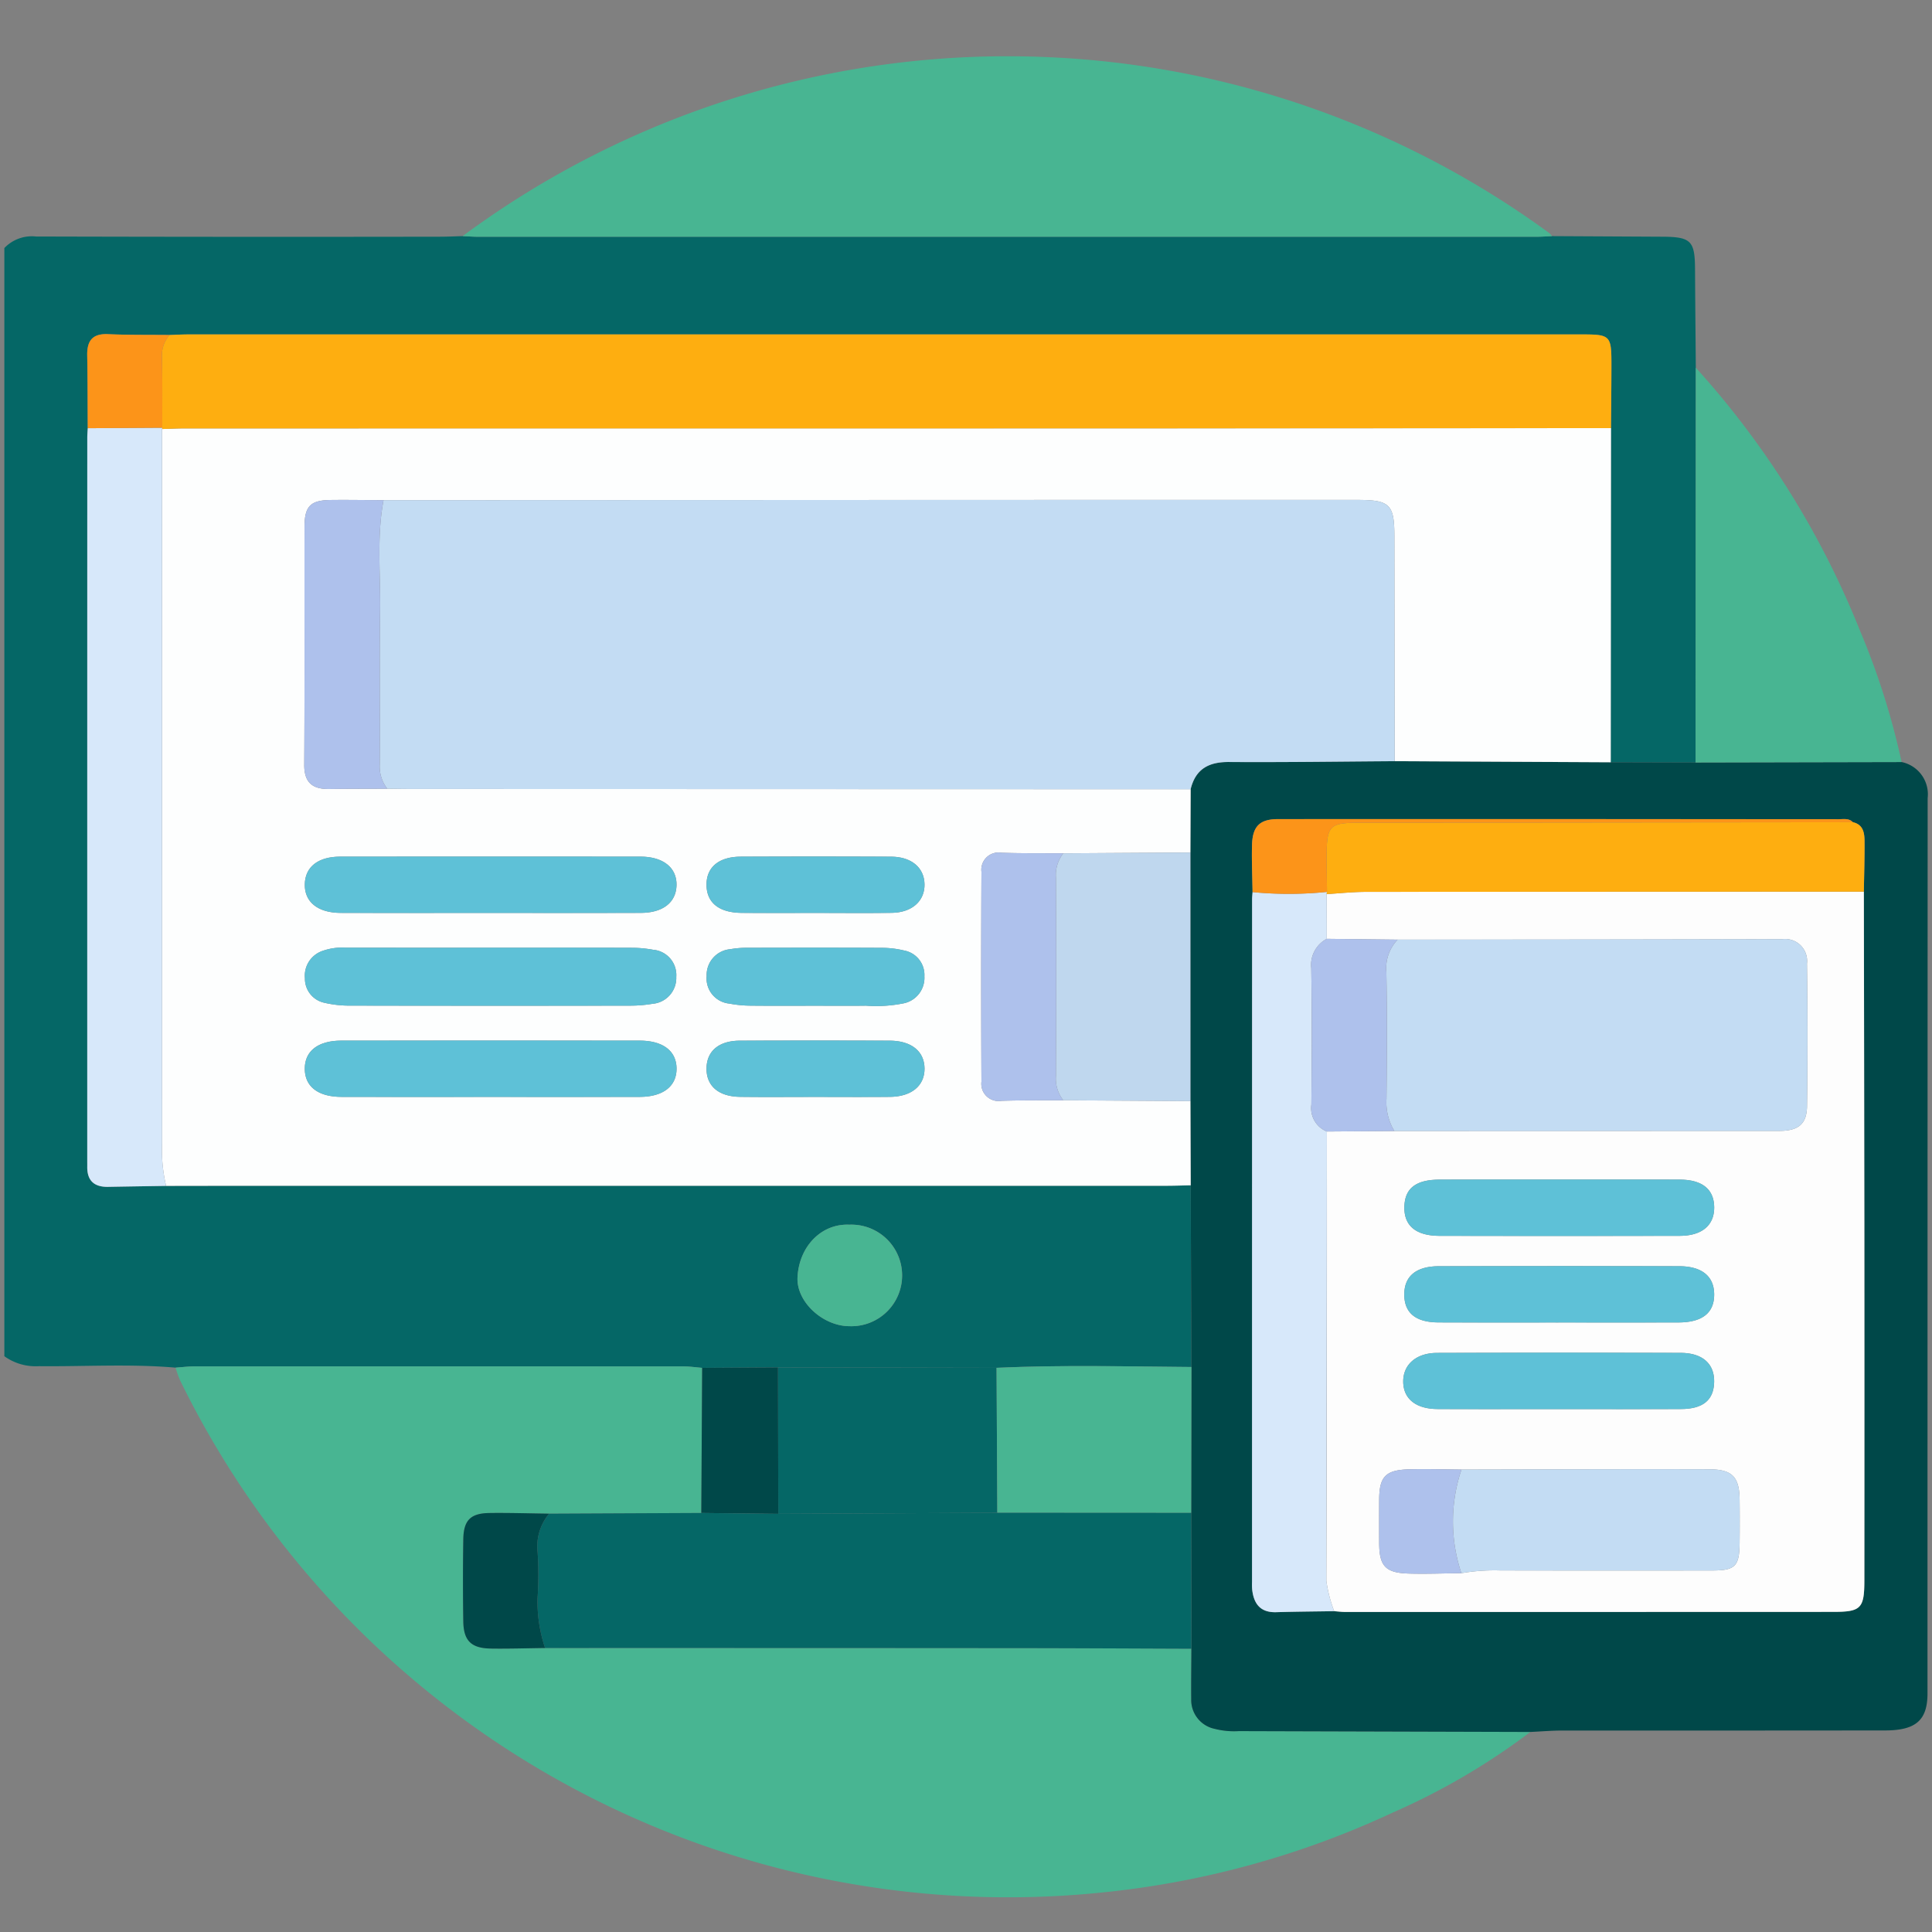 <svg id="ad924601-abd5-4cd0-9bbd-5f188d24bb10" data-name="Capa 1" xmlns="http://www.w3.org/2000/svg" viewBox="0 0 200 200"><rect x="0" y="0" width="200" height="200" fill="#808080" stroke="none"/><defs><style>.f7b3bf53-ac66-406d-bf57-a05de3df1a15{fill:#056766;}.a4182552-1f9e-4498-aef5-1a96d4aa162a{fill:#48b592;}.b83781a8-4fc1-41b8-8e32-8390b252fe11{fill:#004849;}.accd7874-7c85-4ef5-a148-ad0fe457a1b2{fill:#fdfefe;}.bf41a2f1-f5d0-4a7c-a721-6e5e86c874af{fill:#feae10;}.b4100acb-2f54-4195-8e3c-b8499b92f74c{fill:#d7e8fa;}.bc572052-decd-4917-a6f5-d59849144a20{fill:#fc9419;}.b46b555e-1b74-432c-b0d0-8a6b3d2a7cd6{fill:#c3dcf3;}.ed0f3d1b-f95a-431a-bdee-39af52d43003{fill:#fdfdfd;}.bad85ea3-2ade-466d-9271-860955c32ecf{fill:#bfd7ee;}.f4bfd6c4-8434-4a73-a778-9d6ea17cfd05{fill:#aec1ec;}.fded985d-c972-488d-b12f-36d20589bcee{fill:#5ec1d7;}</style></defs><path class="f7b3bf53-ac66-406d-bf57-a05de3df1a15" d="M.45,25.679a3.929,3.929,0,0,1,3.273-1.196q20.921.057,41.843.021c.774,0,1.547-.039,2.321-.06.516.022,1.032.062,1.548.062q54.837.004,109.674,0c.516,0,1.032-.041,1.548-.062q5.709.031,11.418.061c2.957.012,3.376.422,3.393,3.304.02,3.418.053,6.837.08,10.255q-.013,20.434-.025,40.868l-8.783-.023q.014-17.296.027-34.592c.016-2.071.041-4.141.045-6.212.007-3.486.002-3.487-3.394-3.487q-71.964,0-143.928.002c-.646,0-1.292.038-1.938.058-2.124-.023-4.25.009-6.37-.086C9.559,34.52,9,35.289,9.028,36.796c.047,2.51.04,5.021.055,7.532-.017.323-.049.645-.049.968q-.004,37.447-.003,74.895c0,.194.004.388.001.582-.021,1.46.731,2.116,2.155,2.089,2.002-.037,4.003-.067,6.005-.099q3.689-.004,7.379-.009,48.082-.001,96.164-.003c.841,0,1.683-.032,2.524-.049q.036,9.404.073,18.809c-6.723-.054-13.447-.219-20.168.085l-22.627-.045-7.85.049c-.642-.052-1.284-.148-1.926-.148q-25.329-.012-50.658-.001c-.643,0-1.285.083-1.928.128-4.714-.408-9.437-.104-14.155-.153A5.539,5.539,0,0,1,.45,140.395Zm87.46,101.1c-2.881-.121-5.191,2.243-5.351,5.445-.127,2.558,2.639,5.055,5.368,5.061A5.257,5.257,0,1,0,87.91,126.78Z"/><path class="a4182552-1f9e-4498-aef5-1a96d4aa162a" d="M18.176,141.579c.643-.044,1.285-.128,1.928-.128q25.329-.011,50.658.001c.642,0,1.284.097,1.926.148q-.044,7.511-.089,15.022l-15.75.072c-2.062-.026-4.125-.096-6.186-.067-1.948.027-2.67.745-2.703,2.709q-.071,4.256-.001,8.515c.031,2.006.827,2.777,2.862,2.807,1.868.028,3.738-.035,5.607-.058q24.143.005,48.286.012c6.206.004,12.411.04,18.617.062-.008,1.742-.034,3.483-.018,5.225a3.05,3.05,0,0,0,2.434,3.071,8.119,8.119,0,0,0,2.489.234q15.093.045,30.186.087a70.332,70.332,0,0,1-14.187,8.32,93.001,93.001,0,0,1-30.154,8.3,95.39,95.39,0,0,1-95.457-53.057A11.226,11.226,0,0,1,18.176,141.579Z"/><path class="b83781a8-4fc1-41b8-8e32-8390b252fe11" d="M158.424,179.292q-15.093-.043-30.186-.087a8.119,8.119,0,0,1-2.489-.234,3.05,3.05,0,0,1-2.434-3.071c-.016-1.741.01-3.483.018-5.225q-.012-7.031-.024-14.063l.025-15.102-.073-18.808-.028-8.717-.003-25.733q.013-3.277.026-6.554c.506-2.092,1.869-2.831,3.97-2.817,5.716.039,11.433-.047,17.149-.084l22.368.112,8.782.023,21.33-.045A3.407,3.407,0,0,1,199.55,82.62q-.017,46.342-.016,92.684c-.001,2.788-1.221,3.828-4.399,3.831q-16.709.017-33.419.011C160.618,179.147,159.521,179.241,158.424,179.292Zm33.39-94.177c-.418-.43-.963-.311-1.465-.311q-29.017-.014-58.033-.01c-1.911,0-2.66.742-2.708,2.709-.04,1.615.034,3.232.057,4.848-.016.258-.047.516-.047.774q-.005,35.323-.006,70.646a6.961,6.961,0,0,0,.013.776c.166,1.479.847,2.395,2.486,2.346,2.002-.06,4.004-.071,6.006-.104.386.028.773.08,1.159.081q25.253,0,50.505-.009c2.868-.001,3.216-.355,3.217-3.266q.005-18.455-.001-36.91-.013-17.191-.052-34.382c.028-1.745.085-3.489.071-5.234C193.009,86.215,192.878,85.358,191.814,85.116Z"/><path class="a4182552-1f9e-4498-aef5-1a96d4aa162a" d="M160.658,24.444c-.516.022-1.032.062-1.548.062q-54.837.004-109.674,0c-.516,0-1.032-.041-1.548-.062A94.777,94.777,0,0,1,108.643,5.923,94.861,94.861,0,0,1,160.411,24.15,1.562,1.562,0,0,1,160.658,24.444Z"/><path class="a4182552-1f9e-4498-aef5-1a96d4aa162a" d="M196.854,78.887l-21.33.045q.013-20.434.025-40.868A90.536,90.536,0,0,1,192.524,65.233,77.12,77.12,0,0,1,196.854,78.887Z"/><path class="accd7874-7c85-4ef5-a148-ad0fe457a1b2" d="M123.255,81.698q-.013,3.277-.026,6.554l-13.155.082c-2.133-.015-4.267.013-6.398-.058A1.783,1.783,0,0,0,101.6,90.253q-.056,10.861-.001,21.721a1.785,1.785,0,0,0,2.074,1.982c2.131-.068,4.265-.042,6.398-.056l13.161.084.028,8.717c-.841.017-1.683.049-2.524.049q-48.082.004-96.164.003-3.689,0-7.379.009a16.222,16.222,0,0,1-.416-4.406q.01-36.973-.005-73.947c.776-.022,1.552-.063,2.328-.063q46.536-.005,93.072-.004Q139.47,44.34,166.77,44.318q-.014,17.296-.027,34.592l-22.368-.112q-.015-11.652-.029-23.304c-.004-3.285-.47-3.743-3.854-3.743q-14.953-.002-29.906,0-35.44.011-70.881.027c-1.808-.009-3.617-.039-5.425-.02-2.137.022-2.752.627-2.756,2.784-.015,8.203.023,16.406-.028,24.609-.012,1.876.864,2.551,2.588,2.528,2.002-.026,4.004-.023,6.006-.032.842.009,1.684.026,2.526.027Q82.935,81.687,123.255,81.698ZM50.71,98.107q-7.483,0-14.966-.006a6.055,6.055,0,0,0-2.293.315,2.713,2.713,0,0,0-1.885,2.857,2.543,2.543,0,0,0,2.022,2.535,11.401,11.401,0,0,0,2.687.293q14.48.03,28.96.004a14.215,14.215,0,0,0,2.311-.191,2.684,2.684,0,0,0,2.462-2.786,2.624,2.624,0,0,0-2.411-2.811,12.25,12.25,0,0,0-2.114-.202C60.557,98.099,55.633,98.106,50.71,98.107Zm-.1-3.599c5.242,0,10.484.011,15.726-.005,2.285-.007,3.644-1.078,3.698-2.838.056-1.825-1.362-2.984-3.734-2.986q-15.532-.014-31.064.001c-2.3.002-3.631,1.053-3.681,2.829-.053,1.848,1.331,2.988,3.718,2.995C40.385,94.518,45.497,94.507,50.61,94.507Zm.083,19.046c5.178,0,10.355.009,15.533-.004,2.413-.006,3.816-1.1,3.812-2.921s-1.395-2.902-3.82-2.905q-15.435-.013-30.871,0c-2.425.002-3.799,1.079-3.796,2.914.004,1.841,1.371,2.906,3.803,2.912C40.467,113.562,45.58,113.554,50.693,113.554Zm33.712-9.44c1.746,0,3.493.017,5.239-.006a14.447,14.447,0,0,0,3.857-.235,2.692,2.692,0,0,0,2.192-2.807,2.568,2.568,0,0,0-2.096-2.669,9.906,9.906,0,0,0-2.295-.278c-4.657-.025-9.314-.017-13.971-.006a9.768,9.768,0,0,0-1.73.146,2.683,2.683,0,0,0-2.449,2.786,2.614,2.614,0,0,0,2.35,2.846,11.9,11.9,0,0,0,2.111.213C79.877,104.13,82.141,104.114,84.405,104.114Zm-.039,9.44c2.584,0,5.168.019,7.751-.006,2.242-.021,3.598-1.151,3.59-2.927-.009-1.782-1.347-2.885-3.615-2.893q-7.751-.029-15.503,0c-2.156.008-3.405,1.06-3.45,2.812-.048,1.852,1.218,2.978,3.475,3.006C79.198,113.578,81.782,113.554,84.366,113.553Zm-.015-19.047c2.657,0,5.314.031,7.971-.01,2.091-.032,3.41-1.226,3.384-2.953-.026-1.72-1.345-2.852-3.467-2.862q-7.777-.037-15.553-.002c-2.289.009-3.571,1.109-3.548,2.947.023,1.825,1.296,2.854,3.632,2.875C79.296,94.525,81.823,94.507,84.351,94.507Z"/><path class="bf41a2f1-f5d0-4a7c-a721-6e5e86c874af" d="M166.77,44.318q-27.299.013-54.599.025-46.536.006-93.072.004c-.776,0-1.552.041-2.328.063l.029-.131c-.006-2.439.025-4.879-.037-7.317a3.195,3.195,0,0,1,.791-2.283c.646-.02,1.292-.058,1.938-.058q71.964-.004,143.928-.002c3.396,0,3.401.001,3.394,3.487C166.81,40.177,166.785,42.247,166.77,44.318Z"/><path class="b4100acb-2f54-4195-8e3c-b8499b92f74c" d="M16.772,44.41q.007,36.973.005,73.947a16.222,16.222,0,0,0,.416,4.406c-2.002.033-4.003.062-6.005.099-1.424.026-2.176-.63-2.155-2.089.003-.194-.001-.388-.001-.582q0-37.447.003-74.895c0-.323.032-.645.049-.968L16.8,44.279Z"/><path class="f7b3bf53-ac66-406d-bf57-a05de3df1a15" d="M80.537,141.552l22.626.045q.039,7.503.079,15.006-11.337.056-22.673.11Z"/><path class="a4182552-1f9e-4498-aef5-1a96d4aa162a" d="M103.243,156.602q-.04-7.503-.079-15.005c6.722-.304,13.445-.14,20.169-.085q-.012,7.551-.025,15.102Q113.275,156.608,103.243,156.602Z"/><path class="b83781a8-4fc1-41b8-8e32-8390b252fe11" d="M80.537,141.552q.016,7.58.032,15.161-3.986-.045-7.971-.09.044-7.511.089-15.022Z"/><path class="a4182552-1f9e-4498-aef5-1a96d4aa162a" d="M87.91,126.78a5.257,5.257,0,1,1,.017,10.506c-2.729-.006-5.495-2.503-5.368-5.061C82.719,129.023,85.03,126.658,87.91,126.78Z"/><path class="bc572052-decd-4917-a6f5-d59849144a20" d="M16.8,44.279l-7.717.049c-.015-2.511-.008-5.022-.055-7.532C9,35.289,9.559,34.52,11.185,34.593c2.12.095,4.247.063,6.37.086a3.195,3.195,0,0,0-.791,2.283C16.826,39.4,16.794,41.84,16.8,44.279Z"/><path class="f7b3bf53-ac66-406d-bf57-a05de3df1a15" d="M72.598,156.622q3.985.045,7.971.09,11.336-.055,22.673-.11,10.033.005,20.065.011.012,7.031.024,14.062c-6.205-.022-12.411-.058-18.617-.062q-24.143-.017-48.286-.012a15.055,15.055,0,0,1-.786-5.1,35.16,35.16,0,0,0,.009-4.849,5.259,5.259,0,0,1,1.197-3.957Z"/><path class="b83781a8-4fc1-41b8-8e32-8390b252fe11" d="M56.849,156.694a5.259,5.259,0,0,0-1.197,3.957,35.16,35.16,0,0,1-.009,4.849,15.055,15.055,0,0,0,.786,5.1c-1.869.023-3.739.085-5.607.058-2.036-.03-2.831-.801-2.862-2.807q-.066-4.256.001-8.515c.033-1.964.754-2.682,2.703-2.709C52.724,156.599,54.786,156.668,56.849,156.694Z"/><path class="b46b555e-1b74-432c-b0d0-8a6b3d2a7cd6" d="M39.704,51.778q35.44-.014,70.881-.027,14.953-.005,29.906,0c3.384,0,3.85.458,3.854,3.743q.013,11.652.029,23.304c-5.716.036-11.433.122-17.149.084-2.101-.014-3.463.724-3.97,2.817q-40.32-.012-80.64-.025c-.842,0-1.684-.017-2.525-.026a3.745,3.745,0,0,1-.778-2.514c.04-5.313-.035-10.628.037-15.94C39.399,59.387,38.983,55.563,39.704,51.778Z"/><path class="ed0f3d1b-f95a-431a-bdee-39af52d43003" d="M192.945,92.303q.027,17.191.052,34.382.014,18.455.001,36.91c-.001,2.911-.35,3.265-3.217,3.266q-25.253.01-50.505.009c-.386,0-.773-.052-1.159-.08a13.993,13.993,0,0,1-.815-3.144q.08-23.256.056-46.512,3.494-.027,6.987-.052,19.92-.004,39.84-.012c1.975-.001,2.854-.704,2.877-2.557q.091-7.384-.005-14.77a2.276,2.276,0,0,0-2.536-2.523q-19.919.053-39.839.051l-7.334-.083q-.004-2.316-.008-4.631c1.349-.08,2.698-.228,4.047-.23Q167.165,92.296,192.945,92.303Zm-41.654,59.826c-1.811-.013-3.623-.076-5.432-.025-2.435.068-3.079.766-3.087,3.159q-.008,2.232,0,4.464c.008,2.397.649,3.099,3.079,3.167,1.809.051,3.621-.022,5.431-.04a20.229,20.229,0,0,1,4.039-.283q10.974.021,21.948.004c2.361-.002,2.791-.44,2.815-2.848q.023-2.233,0-4.467c-.025-2.355-.738-3.152-3.157-3.159C168.381,152.075,159.836,152.114,151.291,152.129Zm9.935-6.259c4.269,0,8.537.016,12.806-.006,2.278-.012,3.374-.943,3.416-2.799.043-1.874-1.193-3.01-3.468-3.017q-12.612-.038-25.224.003c-2.208.008-3.554,1.268-3.495,3.07.056,1.709,1.338,2.732,3.547,2.743C152.947,145.886,157.086,145.87,161.226,145.87Zm.232-23.761c-4.146,0-8.292-.01-12.438.004-2.447.008-3.586.898-3.641,2.79-.057,1.966,1.172,3.027,3.639,3.032q12.438.025,24.875-.001c2.295-.005,3.565-1.095,3.56-2.933-.005-1.872-1.218-2.879-3.559-2.888C169.749,122.098,165.603,122.109,161.457,122.109Zm-.129,14.794c4.146,0,8.291.008,12.437-.003,2.48-.007,3.715-1.012,3.686-2.955-.027-1.834-1.284-2.864-3.624-2.869q-12.437-.024-24.874.001c-2.357.005-3.574,1.033-3.584,2.901-.01,1.915,1.159,2.908,3.522,2.919C153.037,136.916,157.182,136.903,161.328,136.904Z"/><path class="b4100acb-2f54-4195-8e3c-b8499b92f74c" d="M137.357,117.134q-.013,23.256-.056,46.511a13.993,13.993,0,0,0,.815,3.144c-2.002.032-4.005.044-6.006.104-1.639.049-2.32-.867-2.486-2.346a6.961,6.961,0,0,1-.013-.776q.002-35.323.006-70.646c0-.258.031-.516.047-.773a39.254,39.254,0,0,0,7.707-.022.783.783,0,0,0-.033.227q.004,2.316.008,4.632a3.042,3.042,0,0,0-1.604,3.03c.073,4.709.055,9.419.011,14.129A2.611,2.611,0,0,0,137.357,117.134Z"/><path class="bf41a2f1-f5d0-4a7c-a721-6e5e86c874af" d="M192.945,92.303q-25.78.006-51.56.023c-1.349.002-2.698.15-4.047.23a.784.784,0,0,1,.033-.227c-.015-1.23-.045-2.46-.041-3.69.01-3.172.305-3.467,3.381-3.47q25.551-.026,51.103-.053c1.064.242,1.195,1.099,1.202,1.954C193.03,88.814,192.973,90.559,192.945,92.303Z"/><path class="bad85ea3-2ade-466d-9271-860955c32ecf" d="M110.073,88.334l13.155-.082q.001,12.867.003,25.733-6.58-.042-13.161-.083a3.621,3.621,0,0,1-.76-2.51q.048-10.274,0-20.548A3.622,3.622,0,0,1,110.073,88.334Z"/><path class="bc572052-decd-4917-a6f5-d59849144a20" d="M191.814,85.116q-25.551.027-51.103.053c-3.076.003-3.371.298-3.381,3.47-.004,1.23.026,2.46.041,3.69a39.269,39.269,0,0,1-7.707.022c-.023-1.617-.097-3.234-.057-4.849.049-1.967.797-2.708,2.708-2.709q29.017-.008,58.033.01C190.851,84.805,191.396,84.685,191.814,85.116Z"/><path class="f4bfd6c4-8434-4a73-a778-9d6ea17cfd05" d="M39.704,51.778c-.72,3.785-.305,7.61-.356,11.415-.072,5.313.003,10.627-.037,15.94a3.745,3.745,0,0,0,.778,2.514c-2.002.009-4.004.005-6.006.032-1.724.023-2.6-.652-2.588-2.528.051-8.203.013-16.406.028-24.609.004-2.158.619-2.762,2.756-2.784C36.087,51.739,37.895,51.769,39.704,51.778Z"/><path class="fded985d-c972-488d-b12f-36d20589bcee" d="M50.71,98.106c4.924,0,9.848-.008,14.772.009a12.25,12.25,0,0,1,2.114.202,2.624,2.624,0,0,1,2.411,2.811,2.684,2.684,0,0,1-2.462,2.786,14.215,14.215,0,0,1-2.311.191q-14.48.019-28.96-.004a11.401,11.401,0,0,1-2.687-.293,2.543,2.543,0,0,1-2.022-2.535,2.713,2.713,0,0,1,1.885-2.857,6.055,6.055,0,0,1,2.293-.315Q43.227,98.118,50.71,98.106Z"/><path class="fded985d-c972-488d-b12f-36d20589bcee" d="M50.61,94.507c-5.113,0-10.225.011-15.338-.005-2.386-.007-3.771-1.148-3.718-2.995.051-1.776,1.381-2.827,3.681-2.829q15.532-.016,31.064-.001c2.373.002,3.79,1.161,3.734,2.986-.054,1.76-1.413,2.831-3.698,2.838C61.094,94.519,55.852,94.507,50.61,94.507Z"/><path class="fded985d-c972-488d-b12f-36d20589bcee" d="M50.693,113.554c-5.113,0-10.226.009-15.338-.004-2.433-.006-3.8-1.071-3.803-2.912-.004-1.834,1.371-2.912,3.796-2.914q15.435-.013,30.871,0c2.426.002,3.817,1.083,3.82,2.905s-1.399,2.915-3.812,2.921C61.048,113.562,55.87,113.554,50.693,113.554Z"/><path class="f4bfd6c4-8434-4a73-a778-9d6ea17cfd05" d="M110.073,88.334a3.622,3.622,0,0,0-.762,2.509q.049,10.274,0,20.548a3.621,3.621,0,0,0,.76,2.51c-2.133.013-4.267-.012-6.398.055a1.785,1.785,0,0,1-2.074-1.982q-.055-10.86.001-21.721a1.783,1.783,0,0,1,2.076-1.978C105.806,88.347,107.941,88.319,110.073,88.334Z"/><path class="fded985d-c972-488d-b12f-36d20589bcee" d="M84.405,104.114c-2.264,0-4.528.016-6.791-.01a11.9,11.9,0,0,1-2.111-.213,2.614,2.614,0,0,1-2.35-2.846,2.683,2.683,0,0,1,2.449-2.786,9.768,9.768,0,0,1,1.73-.146c4.657-.011,9.314-.019,13.971.006a9.906,9.906,0,0,1,2.295.278,2.568,2.568,0,0,1,2.096,2.669,2.692,2.692,0,0,1-2.192,2.807,14.447,14.447,0,0,1-3.857.235C87.898,104.131,86.151,104.114,84.405,104.114Z"/><path class="fded985d-c972-488d-b12f-36d20589bcee" d="M84.366,113.553c-2.584,0-5.168.025-7.751-.007-2.258-.028-3.523-1.154-3.475-3.006.045-1.753,1.294-2.804,3.45-2.812q7.751-.029,15.503,0c2.267.008,3.606,1.112,3.615,2.893.009,1.776-1.347,2.906-3.59,2.927C89.534,113.572,86.95,113.553,84.366,113.553Z"/><path class="fded985d-c972-488d-b12f-36d20589bcee" d="M84.351,94.507c-2.527.001-5.055.018-7.582-.005-2.336-.021-3.609-1.05-3.632-2.875-.023-1.839,1.259-2.938,3.548-2.947q7.777-.031,15.553.002c2.122.01,3.441,1.142,3.467,2.862.027,1.726-1.292,2.921-3.384,2.953C89.665,94.537,87.008,94.507,84.351,94.507Z"/><path class="b46b555e-1b74-432c-b0d0-8a6b3d2a7cd6" d="M144.681,97.271q19.919-.02,39.839-.051a2.276,2.276,0,0,1,2.536,2.523q.102,7.384.005,14.77c-.023,1.853-.902,2.555-2.877,2.557q-19.92.014-39.84.012a5.707,5.707,0,0,1-.816-3.316c.046-4.392.069-8.785-.013-13.176A4.264,4.264,0,0,1,144.681,97.271Z"/><path class="b46b555e-1b74-432c-b0d0-8a6b3d2a7cd6" d="M151.291,152.129c8.545-.015,17.09-.054,25.636-.029,2.419.007,3.133.804,3.157,3.159q.023,2.233,0,4.467c-.025,2.407-.454,2.846-2.815,2.848q-10.974.009-21.948-.004a20.157,20.157,0,0,0-4.039.284A16.843,16.843,0,0,1,151.291,152.129Z"/><path class="fded985d-c972-488d-b12f-36d20589bcee" d="M161.226,145.87c-4.139,0-8.279.015-12.418-.006-2.209-.011-3.491-1.034-3.547-2.743-.059-1.802,1.288-3.062,3.495-3.07q12.612-.048,25.224-.003c2.275.007,3.511,1.143,3.468,3.017-.042,1.856-1.138,2.787-3.416,2.799C169.763,145.887,165.494,145.87,161.226,145.87Z"/><path class="fded985d-c972-488d-b12f-36d20589bcee" d="M161.457,122.109c4.146,0,8.292-.011,12.438.004,2.341.009,3.554,1.015,3.559,2.888.004,1.838-1.266,2.928-3.56,2.933q-12.438.028-24.875.001c-2.467-.005-3.696-1.066-3.639-3.032.055-1.892,1.194-2.783,3.641-2.79C153.165,122.1,157.311,122.109,161.457,122.109Z"/><path class="fded985d-c972-488d-b12f-36d20589bcee" d="M161.328,136.903c-4.146,0-8.291.013-12.437-.005-2.363-.011-3.532-1.004-3.522-2.919.01-1.868,1.227-2.896,3.584-2.901q12.437-.028,24.874-.001c2.34.004,3.596,1.035,3.624,2.869.029,1.942-1.207,2.948-3.686,2.955C169.619,136.912,165.474,136.904,161.328,136.903Z"/><path class="f4bfd6c4-8434-4a73-a778-9d6ea17cfd05" d="M144.681,97.271a4.264,4.264,0,0,0-1.166,3.318c.082,4.391.059,8.784.013,13.176a5.707,5.707,0,0,0,.816,3.316q-3.494.026-6.987.052a2.61,2.61,0,0,1-1.604-2.787c.044-4.709.063-9.42-.011-14.129a3.042,3.042,0,0,1,1.604-3.03Q141.014,97.229,144.681,97.271Z"/><path class="f4bfd6c4-8434-4a73-a778-9d6ea17cfd05" d="M151.291,152.129a16.843,16.843,0,0,0-.009,10.726c-1.811.017-3.623.09-5.432.039-2.43-.068-3.071-.77-3.079-3.167q-.008-2.232,0-4.464c.008-2.393.653-3.091,3.087-3.159C147.667,152.053,149.48,152.117,151.291,152.129Z"/></svg>